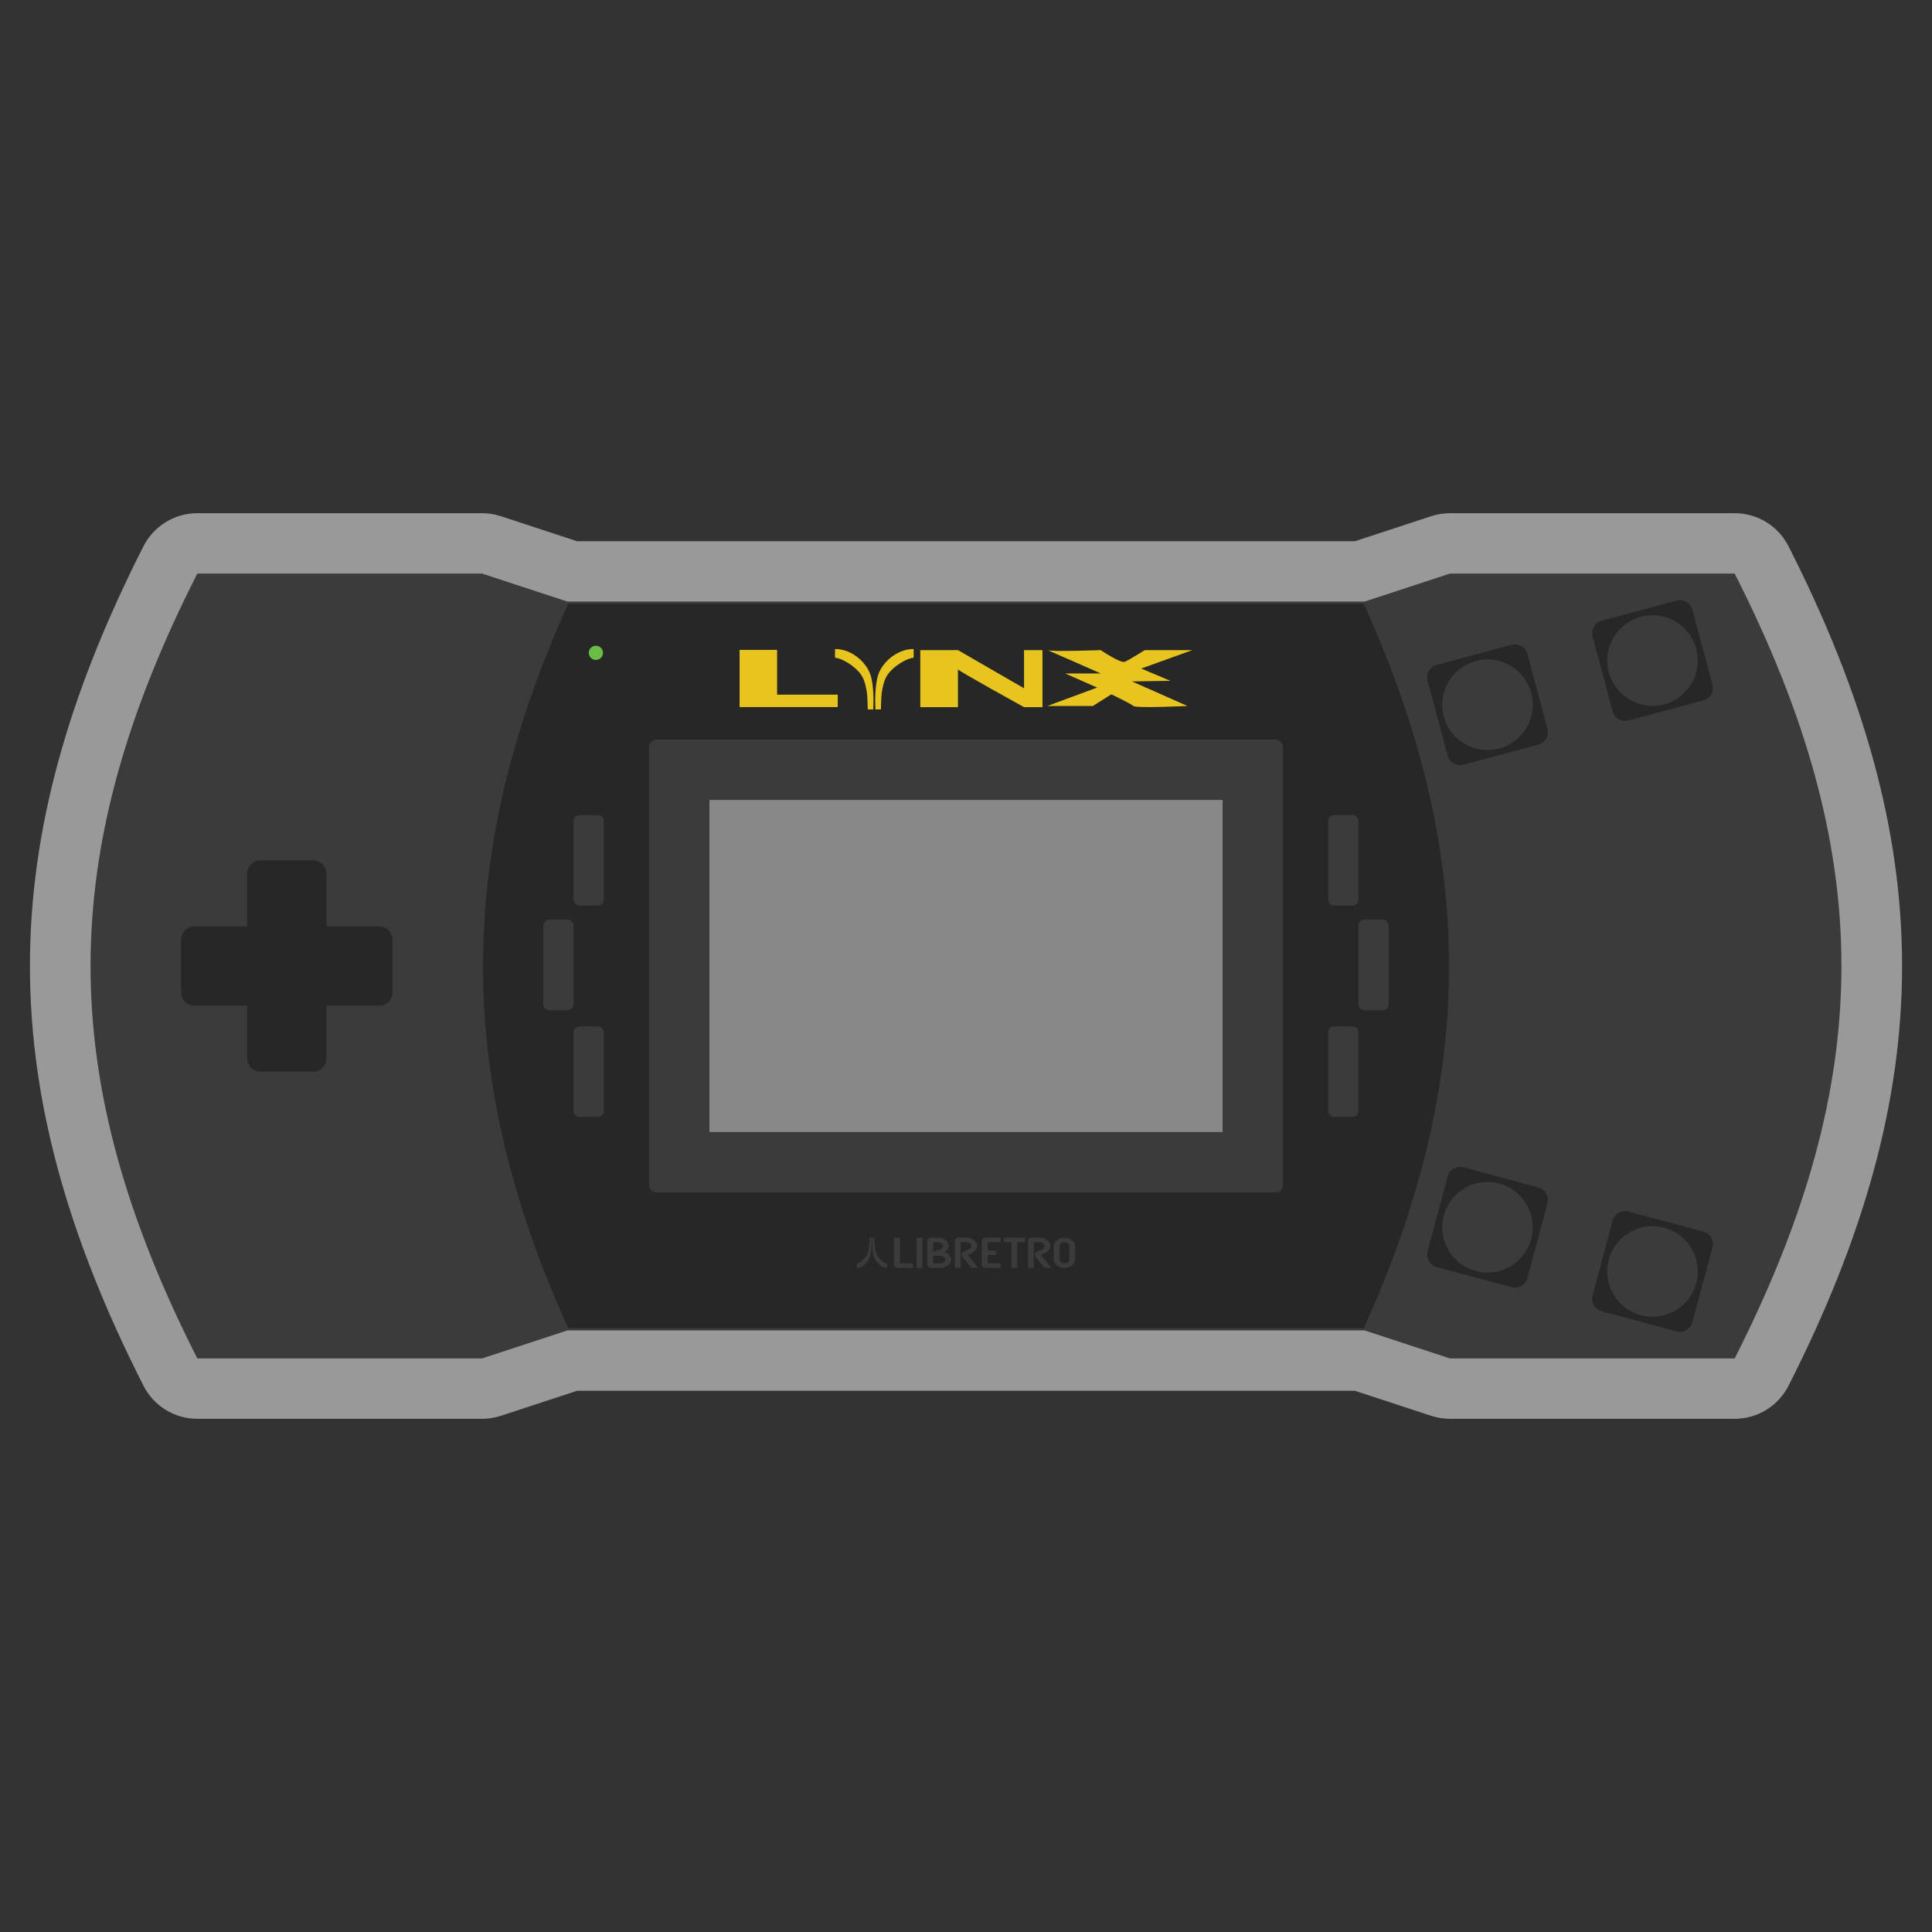 <?xml version="1.0" encoding="UTF-8" standalone="no"?>
<svg
   xmlns:dc="http://purl.org/dc/elements/1.1/"
   xmlns:cc="http://creativecommons.org/ns#"
   xmlns:rdf="http://www.w3.org/1999/02/22-rdf-syntax-ns#"
   xmlns:svg="http://www.w3.org/2000/svg"
   xmlns="http://www.w3.org/2000/svg"
   viewBox="0 0 320 320"
   height="320"
   width="320"
   xml:space="preserve"
   version="1.1"
   id="svg2"><rect x="0" y="0" width="320" height="320" fill="#333333" stroke="none"/><defs
     id="defs6"><clipPath
       id="clipPath16"
       clipPathUnits="userSpaceOnUse"><path
         id="path18"
         d="M 0,256 256,256 256,0 0,0 0,256 Z" /></clipPath><clipPath
       id="clipPath24"
       clipPathUnits="userSpaceOnUse"><path
         id="path26"
         d="m 3.966,188 248.068,0 0,-120 -248.068,0 0,120 z" /></clipPath></defs><g
     transform="matrix(1.25,0,0,-1.25,0,320)"
     id="g10"><g
       id="g12"><g
         clip-path="url(#clipPath16)"
         id="g14"><g
           id="g20"><g
             id="g22" /><g
             id="g28"><g
               style="opacity:0.5"
               id="g30"
               clip-path="url(#clipPath24)"><g
                 id="g32"
                 transform="translate(229.854,188)"><path
                   id="path34"
                   style="fill:#ffffff;fill-opacity:1;fill-rule:nonzero;stroke:none"
                   d="m 0,0 -37.724,0 c -0.847,0 -1.689,-0.135 -2.494,-0.399 l -10.102,-3.315 -103.067,0 -10.102,3.315 C -164.294,-0.135 -165.136,0 -165.984,0 l -37.723,0 c -3.012,0 -5.769,-1.692 -7.133,-4.378 -20.063,-39.507 -20.063,-71.737 0,-111.244 1.364,-2.686 4.121,-4.378 7.133,-4.378 l 37.723,0 c 0.848,0 1.69,0.135 2.495,0.399 l 10.102,3.315 103.067,0 10.102,-3.315 c 0.805,-0.264 1.647,-0.399 2.494,-0.399 L 0,-120 c 3.012,0 5.769,1.692 7.133,4.378 20.063,39.507 20.063,71.737 0,111.244 C 5.769,-1.692 3.012,0 0,0" /></g></g></g></g><g
           transform="translate(26.146,180)"
           id="g36"><path
             id="path38"
             style="fill:#3b3b3b;fill-opacity:1;fill-rule:nonzero;stroke:none"
             d="m 0,0 37.724,0 11.317,-3.714 105.626,0 11.317,3.714 37.723,0 c 18.862,-37.143 18.862,-66.857 0,-104 l -37.723,0 -11.317,3.714 -105.626,0 L 37.724,-104 0,-104 c -18.862,37.143 -18.862,66.857 0,104" /></g><g
           transform="translate(75.292,176)"
           id="g40"><path
             id="path42"
             style="fill:#272727;fill-opacity:1;fill-rule:nonzero;stroke:none"
             d="m 0,0 105.414,0 c 15.059,-33.231 15.059,-62.769 0,-96 L 0,-96 c -15.059,33.231 -15.053,62.769 0,96" /></g><g
           transform="translate(169,98)"
           id="g44"><path
             id="path46"
             style="fill:#3b3b3b;fill-opacity:1;fill-rule:nonzero;stroke:none"
             d="m 0,0 -82,0 c -0.552,0 -1,0.448 -1,1 l 0,58 c 0,0.552 0.448,1 1,1 l 82,0 c 0.552,0 1,-0.448 1,-1 L 1,1 C 1,0.448 0.552,0 0,0" /></g><path
           id="path48"
           style="fill:#888888;fill-opacity:1;fill-rule:nonzero;stroke:none"
           d="m 94,150 68,0 0,-44 -68,0 0,44 z" /><g
           transform="translate(50.25,133.25)"
           id="g50"><path
             id="path52"
             style="fill:#272727;fill-opacity:1;fill-rule:nonzero;stroke:none"
             d="m 0,0 -7,0 0,7 c 0,0.966 -0.783,1.75 -1.75,1.75 l -7,0 C -16.716,8.75 -17.5,7.966 -17.5,7 l 0,-7 -7,0 c -0.966,0 -1.75,-0.784 -1.75,-1.75 l 0,-7 c 0,-0.967 0.784,-1.75 1.75,-1.75 l 7,0 0,-7 c 0,-0.966 0.784,-1.75 1.75,-1.75 l 7,0 c 0.967,0 1.75,0.784 1.75,1.75 l 0,7 7,0 c 0.967,0 1.75,0.783 1.75,1.75 l 0,7 C 1.75,-0.784 0.967,0 0,0" /></g><g
           transform="translate(79.902,169.496)"
           id="g54"><path
             id="path56"
             style="fill:#69bc45;fill-opacity:1;fill-rule:nonzero;stroke:none"
             d="m 0,0 c 0,-0.521 -0.422,-0.943 -0.943,-0.943 -0.521,0 -0.943,0.422 -0.943,0.943 0,0.521 0.422,0.943 0.943,0.943 C -0.422,0.943 0,0.521 0,0" /></g><g
           transform="translate(193.918,101.325)"
           id="g58"><path
             id="path60"
             style="fill:#272727;fill-opacity:1;fill-rule:nonzero;stroke:none"
             d="m 0,0 9.919,-2.658 c 0.913,-0.244 1.454,-1.183 1.21,-2.096 l -2.658,-9.918 c -0.245,-0.913 -1.183,-1.455 -2.096,-1.211 l -9.919,2.658 c -0.913,0.245 -1.454,1.183 -1.21,2.096 l 2.658,9.919 C -1.851,-0.297 -0.913,0.245 0,0" /></g><g
           transform="translate(215.781,95.467)"
           id="g62"><path
             id="path64"
             style="fill:#272727;fill-opacity:1;fill-rule:nonzero;stroke:none"
             d="m 0,0 9.919,-2.658 c 0.913,-0.244 1.454,-1.183 1.21,-2.096 l -2.658,-9.918 c -0.245,-0.913 -1.183,-1.455 -2.096,-1.211 l -9.919,2.658 c -0.913,0.245 -1.454,1.183 -1.21,2.096 l 2.658,9.919 C -1.851,-0.297 -0.913,0.245 0,0" /></g><g
           transform="translate(190.372,167.9)"
           id="g66"><path
             id="path68"
             style="fill:#272727;fill-opacity:1;fill-rule:nonzero;stroke:none"
             d="m 0,0 9.919,2.658 c 0.913,0.244 1.851,-0.298 2.096,-1.21 l 2.657,-9.919 c 0.245,-0.913 -0.297,-1.852 -1.21,-2.096 l -9.918,-2.658 c -0.913,-0.244 -1.852,0.297 -2.096,1.21 L -1.21,-2.096 C -1.455,-1.183 -0.913,-0.245 0,0" /></g><g
           transform="translate(212.235,173.758)"
           id="g70"><path
             id="path72"
             style="fill:#272727;fill-opacity:1;fill-rule:nonzero;stroke:none"
             d="m 0,0 9.919,2.658 c 0.913,0.244 1.851,-0.298 2.096,-1.21 l 2.657,-9.919 c 0.245,-0.913 -0.297,-1.852 -1.21,-2.096 l -9.918,-2.658 c -0.913,-0.244 -1.852,0.297 -2.096,1.21 L -1.21,-2.096 C -1.455,-1.183 -0.913,-0.245 0,0" /></g><g
           transform="translate(72,122.938)"
           id="g74"><path
             id="path76"
             style="fill:#3b3b3b;fill-opacity:1;fill-rule:nonzero;stroke:none"
             d="m 0,0 0,10.396 c 0,0.445 0.338,0.806 0.773,0.806 l 2.454,0 C 3.654,11.202 4,10.841 4,10.396 L 4,0 C 4,-0.44 3.654,-0.798 3.227,-0.798 l -2.454,0 C 0.338,-0.798 0,-0.44 0,0" /></g><g
           transform="translate(184,122.938)"
           id="g78"><path
             id="path80"
             style="fill:#3b3b3b;fill-opacity:1;fill-rule:nonzero;stroke:none"
             d="m 0,0 c 0,-0.44 -0.342,-0.798 -0.776,-0.798 l -2.452,0 C -3.654,-0.798 -4,-0.44 -4,0 l 0,10.396 c 0,0.445 0.346,0.806 0.772,0.806 l 2.452,0 C -0.342,11.202 0,10.841 0,10.396 L 0,0 Z" /></g><g
           transform="translate(180,136.798)"
           id="g82"><path
             id="path84"
             style="fill:#3b3b3b;fill-opacity:1;fill-rule:nonzero;stroke:none"
             d="m 0,0 c 0,-0.44 -0.342,-0.798 -0.776,-0.798 l -2.452,0 C -3.654,-0.798 -4,-0.44 -4,0 l 0,10.396 c 0,0.445 0.346,0.806 0.772,0.806 l 2.452,0 C -0.342,11.202 0,10.841 0,10.396 L 0,0 Z" /></g><g
           transform="translate(180,108.798)"
           id="g86"><path
             id="path88"
             style="fill:#3b3b3b;fill-opacity:1;fill-rule:nonzero;stroke:none"
             d="m 0,0 c 0,-0.44 -0.342,-0.798 -0.776,-0.798 l -2.452,0 C -3.654,-0.798 -4,-0.44 -4,0 l 0,10.396 c 0,0.445 0.346,0.806 0.772,0.806 l 2.452,0 C -0.342,11.202 0,10.841 0,10.396 L 0,0 Z" /></g><g
           transform="translate(80,136.798)"
           id="g90"><path
             id="path92"
             style="fill:#3b3b3b;fill-opacity:1;fill-rule:nonzero;stroke:none"
             d="m 0,0 c 0,-0.44 -0.342,-0.798 -0.776,-0.798 l -2.452,0 C -3.654,-0.798 -4,-0.44 -4,0 l 0,10.396 c 0,0.445 0.346,0.806 0.772,0.806 l 2.452,0 C -0.342,11.202 0,10.841 0,10.396 L 0,0 Z" /></g><g
           transform="translate(80,108.798)"
           id="g94"><path
             id="path96"
             style="fill:#3b3b3b;fill-opacity:1;fill-rule:nonzero;stroke:none"
             d="m 0,0 c 0,-0.44 -0.342,-0.798 -0.776,-0.798 l -2.452,0 C -3.654,-0.798 -4,-0.44 -4,0 l 0,10.396 c 0,0.445 0.346,0.806 0.772,0.806 l 2.452,0 C -0.342,11.202 0,10.841 0,10.396 L 0,0 Z" /></g><g
           transform="translate(197.103,156.616)"
           id="g98"><path
             id="path100"
             style="fill:#3b3b3b;fill-opacity:1;fill-rule:nonzero;stroke:none"
             d="m 0,0 c -3.312,0 -6,2.688 -6,6 0,3.312 2.688,6 6,6 C 3.312,12 6,9.312 6,6 6,2.688 3.312,0 0,0" /></g><g
           transform="translate(197.103,87.383)"
           id="g102"><path
             id="path104"
             style="fill:#3b3b3b;fill-opacity:1;fill-rule:nonzero;stroke:none"
             d="m 0,0 c -3.312,0 -6,2.688 -6,6 0,3.312 2.688,6 6,6 C 3.312,12 6,9.312 6,6 6,2.688 3.312,0 0,0" /></g><g
           transform="translate(218.966,81.525)"
           id="g106"><path
             id="path108"
             style="fill:#3b3b3b;fill-opacity:1;fill-rule:nonzero;stroke:none"
             d="m 0,0 c -3.312,0 -6,2.688 -6,6 0,3.312 2.688,6 6,6 C 3.312,12 6,9.312 6,6 6,2.688 3.312,0 0,0" /></g><g
           transform="translate(218.966,162.475)"
           id="g110"><path
             id="path112"
             style="fill:#3b3b3b;fill-opacity:1;fill-rule:nonzero;stroke:none"
             d="m 0,0 c -3.312,0 -6,2.688 -6,6 0,3.312 2.688,6 6,6 C 3.312,12 6,9.312 6,6 6,2.688 3.312,0 0,0" /></g><g
           transform="translate(115.482,92)"
           id="g114"><path
             id="path116"
             style="fill:#3b3b3b;fill-opacity:1;fill-rule:nonzero;stroke:none"
             d="M 0,0 C 0.011,-0.37 0.015,-0.74 -0.001,-1.111 -0.016,-1.468 -0.043,-1.823 -0.116,-2.173 -0.189,-2.528 -0.334,-2.844 -0.532,-3.13 -0.708,-3.384 -0.916,-3.596 -1.164,-3.756 -1.394,-3.904 -1.639,-3.993 -1.905,-4 c -0.012,0 -0.024,0 -0.038,0 -10e-4,0.012 -0.002,0.022 -0.002,0.032 0,0.172 0,0.345 -10e-4,0.518 0,0.024 0.005,0.033 0.029,0.035 0.083,0.007 0.161,0.039 0.237,0.077 0.294,0.147 0.547,0.361 0.77,0.621 0.141,0.166 0.269,0.344 0.355,0.555 0.074,0.181 0.122,0.371 0.159,0.565 0.05,0.265 0.083,0.533 0.095,0.804 0.011,0.264 0.015,0.529 0.022,0.793 L 0,0 Z" /></g><g
           transform="translate(115.591,92)"
           id="g118"><path
             id="path120"
             style="fill:#3b3b3b;fill-opacity:1;fill-rule:nonzero;stroke:none"
             d="M 0,0 C -0.011,-0.37 -0.015,-0.74 0.001,-1.111 0.016,-1.468 0.043,-1.823 0.116,-2.173 0.189,-2.528 0.334,-2.844 0.532,-3.13 0.708,-3.384 0.916,-3.596 1.164,-3.756 1.394,-3.904 1.639,-3.993 1.905,-4 c 0.012,0 0.024,0 0.038,0 10e-4,0.012 0.002,0.022 0.002,0.032 0,0.172 0,0.345 10e-4,0.518 0,0.024 -0.005,0.033 -0.029,0.035 C 1.834,-3.408 1.756,-3.376 1.68,-3.338 1.386,-3.191 1.133,-2.977 0.91,-2.717 0.769,-2.551 0.641,-2.373 0.555,-2.162 0.481,-1.981 0.433,-1.791 0.396,-1.597 0.346,-1.332 0.313,-1.064 0.301,-0.793 0.29,-0.529 0.286,-0.264 0.279,0 L 0,0 Z" /></g><g
           transform="translate(120.978,88)"
           id="g122"><path
             id="path124"
             style="fill:#3b3b3b;fill-opacity:1;fill-rule:nonzero;stroke:none"
             d="M 0,0 -1.997,0 C -2.136,0 -2.256,0.04 -2.36,0.12 -2.463,0.2 -2.514,0.294 -2.514,0.401 l 0,3.599 0.774,0 0,-3.399 1.74,0 L 0,0 Z" /></g><path
           id="path126"
           style="fill:#3b3b3b;fill-opacity:1;fill-rule:nonzero;stroke:none"
           d="m 122.235,88 -0.774,0 0,4 0.774,0 0,-4 z" /><g
           transform="translate(125.263,89.099)"
           id="g128"><path
             id="path130"
             style="fill:#3b3b3b;fill-opacity:1;fill-rule:nonzero;stroke:none"
             d="m 0,0 c 0,0.131 -0.065,0.247 -0.196,0.349 -0.131,0.101 -0.281,0.152 -0.45,0.152 l -0.966,0 0,-0.999 0.966,0 c 0.169,0 0.319,0.051 0.45,0.152 C -0.065,-0.244 0,-0.129 0,0 m -0.325,1.802 c 0,0.129 -0.065,0.244 -0.196,0.346 -0.133,0.104 -0.282,0.155 -0.446,0.155 l -0.645,0 0,-1.201 c 0.858,0.103 1.287,0.337 1.287,0.7 M 0.774,0 c 0,-0.289 -0.144,-0.545 -0.43,-0.768 -0.285,-0.221 -0.615,-0.331 -0.99,-0.331 l -1.223,0 c -0.138,0 -0.259,0.04 -0.362,0.12 -0.103,0.08 -0.155,0.174 -0.155,0.282 l 0,3.2 c 0,0.105 0.052,0.198 0.155,0.278 0.103,0.08 0.224,0.12 0.362,0.12 l 0.902,0 c 0.363,0 0.69,-0.104 0.982,-0.313 C 0.305,2.38 0.449,2.135 0.449,1.852 0.449,1.495 0.258,1.211 -0.125,1.002 0.135,0.924 0.35,0.791 0.521,0.604 0.69,0.42 0.774,0.219 0.774,0" /></g><g
           transform="translate(129.612,88)"
           id="g132"><path
             id="path134"
             style="fill:#3b3b3b;fill-opacity:1;fill-rule:nonzero;stroke:none"
             d="m 0,0 -0.902,0 -1.065,1.295 c -0.151,0.184 -0.226,0.324 -0.226,0.419 0,0.182 0.073,0.318 0.218,0.408 0.011,0.005 0.18,0.079 0.51,0.219 0.375,0.163 0.563,0.349 0.563,0.56 0,0.127 -0.067,0.242 -0.2,0.346 -0.134,0.103 -0.282,0.155 -0.446,0.155 l -0.774,0 0,-3.402 -0.774,0 0,3.601 c 0,0.106 0.052,0.199 0.155,0.279 C -2.838,3.96 -2.717,4 -2.579,4 l 1.031,0 c 0.363,0 0.69,-0.105 0.982,-0.314 0.289,-0.207 0.434,-0.452 0.434,-0.735 0,-0.281 -0.122,-0.535 -0.366,-0.762 C -0.745,1.962 -1.043,1.808 -1.393,1.726 L 0,0 Z" /></g><g
           transform="translate(132.606,88)"
           id="g136"><path
             id="path138"
             style="fill:#3b3b3b;fill-opacity:1;fill-rule:nonzero;stroke:none"
             d="M 0,0 -1.997,0 C -2.136,0 -2.256,0.04 -2.36,0.12 -2.463,0.2 -2.514,0.294 -2.514,0.401 l 0,3.2 c 0,0.106 0.051,0.199 0.154,0.279 C -2.256,3.96 -2.136,4 -1.997,4 L 0,4 0,3.402 l -1.74,0 0,-1.102 1.094,0 0,-0.6 -1.094,0 0,-1.099 1.74,0 L 0,0 Z" /></g><g
           transform="translate(135.826,91.402)"
           id="g140"><path
             id="path142"
             style="fill:#3b3b3b;fill-opacity:1;fill-rule:nonzero;stroke:none"
             d="m 0,0 -1.031,0 0,-3.402 -0.774,0 0,3.402 -1.03,0 0,0.598 L 0,0.598 0,0 Z" /></g><g
           transform="translate(139.307,88)"
           id="g144"><path
             id="path146"
             style="fill:#3b3b3b;fill-opacity:1;fill-rule:nonzero;stroke:none"
             d="m 0,0 -0.902,0 -1.065,1.295 c -0.151,0.184 -0.226,0.324 -0.226,0.419 0,0.182 0.073,0.318 0.218,0.408 0.011,0.005 0.18,0.079 0.51,0.219 0.375,0.163 0.563,0.349 0.563,0.56 0,0.127 -0.067,0.242 -0.2,0.346 -0.134,0.103 -0.282,0.155 -0.446,0.155 l -0.774,0 0,-3.402 -0.774,0 0,3.601 c 0,0.106 0.052,0.199 0.155,0.279 C -2.838,3.96 -2.717,4 -2.579,4 l 1.031,0 c 0.363,0 0.69,-0.105 0.982,-0.314 0.289,-0.207 0.434,-0.452 0.434,-0.735 0,-0.281 -0.122,-0.535 -0.366,-0.762 C -0.745,1.962 -1.043,1.808 -1.393,1.726 L 0,0 Z" /></g><g
           transform="translate(141.69,89.099)"
           id="g148"><path
             id="path150"
             style="fill:#3b3b3b;fill-opacity:1;fill-rule:nonzero;stroke:none"
             d="M 0,0 0,1.802 C 0,1.931 -0.065,2.046 -0.196,2.148 -0.33,2.252 -0.479,2.303 -0.646,2.303 -0.812,2.303 -0.961,2.252 -1.095,2.148 -1.226,2.046 -1.291,1.931 -1.291,1.802 l 0,-1.802 c 0,-0.129 0.065,-0.244 0.196,-0.346 0.131,-0.101 0.281,-0.152 0.449,-0.152 0.169,0 0.319,0.051 0.45,0.152 C -0.065,-0.244 0,-0.129 0,0 m 0.774,0 c 0,-0.289 -0.144,-0.545 -0.43,-0.768 -0.285,-0.221 -0.615,-0.331 -0.99,-0.331 -0.37,0 -0.699,0.11 -0.989,0.331 -0.284,0.225 -0.426,0.481 -0.426,0.768 l 0,1.802 c 0,0.289 0.142,0.544 0.426,0.765 0.287,0.223 0.617,0.334 0.989,0.334 0.375,0 0.705,-0.111 0.99,-0.334 C 0.63,2.346 0.774,2.091 0.774,1.802 L 0.774,0 Z" /></g><g
           transform="translate(115.996,162)"
           id="g152"><path
             id="path154"
             style="fill:#e8c41e;fill-opacity:1;fill-rule:nonzero;stroke:none"
             d="M 0,0 C -0.029,0.74 -0.038,1.481 0.003,2.221 0.042,2.936 0.113,3.647 0.301,4.346 0.492,5.056 0.87,5.688 1.386,6.26 1.843,6.767 2.385,7.193 3.033,7.513 3.63,7.808 4.269,7.985 4.962,8 4.993,8 5.024,8 5.062,8 5.064,7.977 5.067,7.957 5.067,7.937 5.067,7.591 5.066,7.246 5.068,6.901 5.069,6.852 5.057,6.833 4.994,6.83 4.777,6.817 4.574,6.751 4.377,6.676 3.61,6.382 2.952,5.953 2.372,5.434 2.002,5.103 1.671,4.746 1.446,4.325 1.253,3.962 1.127,3.582 1.031,3.193 0.9,2.663 0.815,2.127 0.785,1.586 0.756,1.058 0.746,0.529 0.727,0 L 0,0 Z" /></g><g
           transform="translate(115.712,162)"
           id="g156"><path
             id="path158"
             style="fill:#e8c41e;fill-opacity:1;fill-rule:nonzero;stroke:none"
             d="M 0,0 C 0.029,0.74 0.038,1.481 -0.003,2.221 -0.042,2.936 -0.113,3.647 -0.301,4.346 -0.492,5.056 -0.87,5.688 -1.386,6.26 -1.843,6.767 -2.385,7.193 -3.033,7.513 -3.63,7.808 -4.269,7.985 -4.962,8 -4.993,8 -5.024,8 -5.062,8 -5.064,7.977 -5.067,7.957 -5.067,7.937 -5.067,7.591 -5.066,7.246 -5.068,6.901 -5.069,6.852 -5.057,6.833 -4.994,6.83 -4.777,6.817 -4.574,6.751 -4.377,6.676 -3.61,6.382 -2.952,5.953 -2.372,5.434 -2.002,5.103 -1.671,4.746 -1.446,4.325 -1.253,3.962 -1.127,3.582 -1.031,3.193 -0.9,2.663 -0.815,2.127 -0.785,1.586 -0.756,1.058 -0.746,0.529 -0.727,0 L 0,0 Z" /></g><g
           transform="translate(135.69,169.856)"
           id="g160"><path
             id="path162"
             style="fill:#e8c41e;fill-opacity:1;fill-rule:nonzero;stroke:none"
             d="M 0,0 0,-5.054 -8.756,0 l -4.989,0 0,-7.559 4.989,0 0,5.01 C -8.756,-2.725 0,-7.559 0,-7.559 l 2.443,0 L 2.443,0 0,0 Z" /></g><g
           transform="translate(138.78,162.454)"
           id="g164"><path
             id="path166"
             style="fill:#e8c41e;fill-opacity:1;fill-rule:nonzero;stroke:none"
             d="m 0,0 6.595,2.44 -4.24,1.871 4.711,0 c 0,0 -7.537,3.335 -7.066,3.091 0.471,-0.244 7.066,0 7.066,0 0,0 2.638,-1.79 3.203,-1.546 0.566,0.244 2.638,1.546 2.638,1.546 l 6.313,0 L 12.436,4.962 16.299,3.335 11.212,3.253 18.56,0 c 0,0 -6.783,-0.325 -7.16,0 C 11.023,0.325 8.479,1.545 8.479,1.545 L 6.03,0 0,0 Z" /></g><g
           transform="translate(102.97,163.955)"
           id="g168"><path
             id="path170"
             style="fill:#e8c41e;fill-opacity:1;fill-rule:nonzero;stroke:none"
             d="m 0,0 0,5.936 -4.97,0 0,-7.581 4.556,0 0.414,0 8.035,0 L 8.035,0 0,0 Z" /></g></g></g></g></svg>